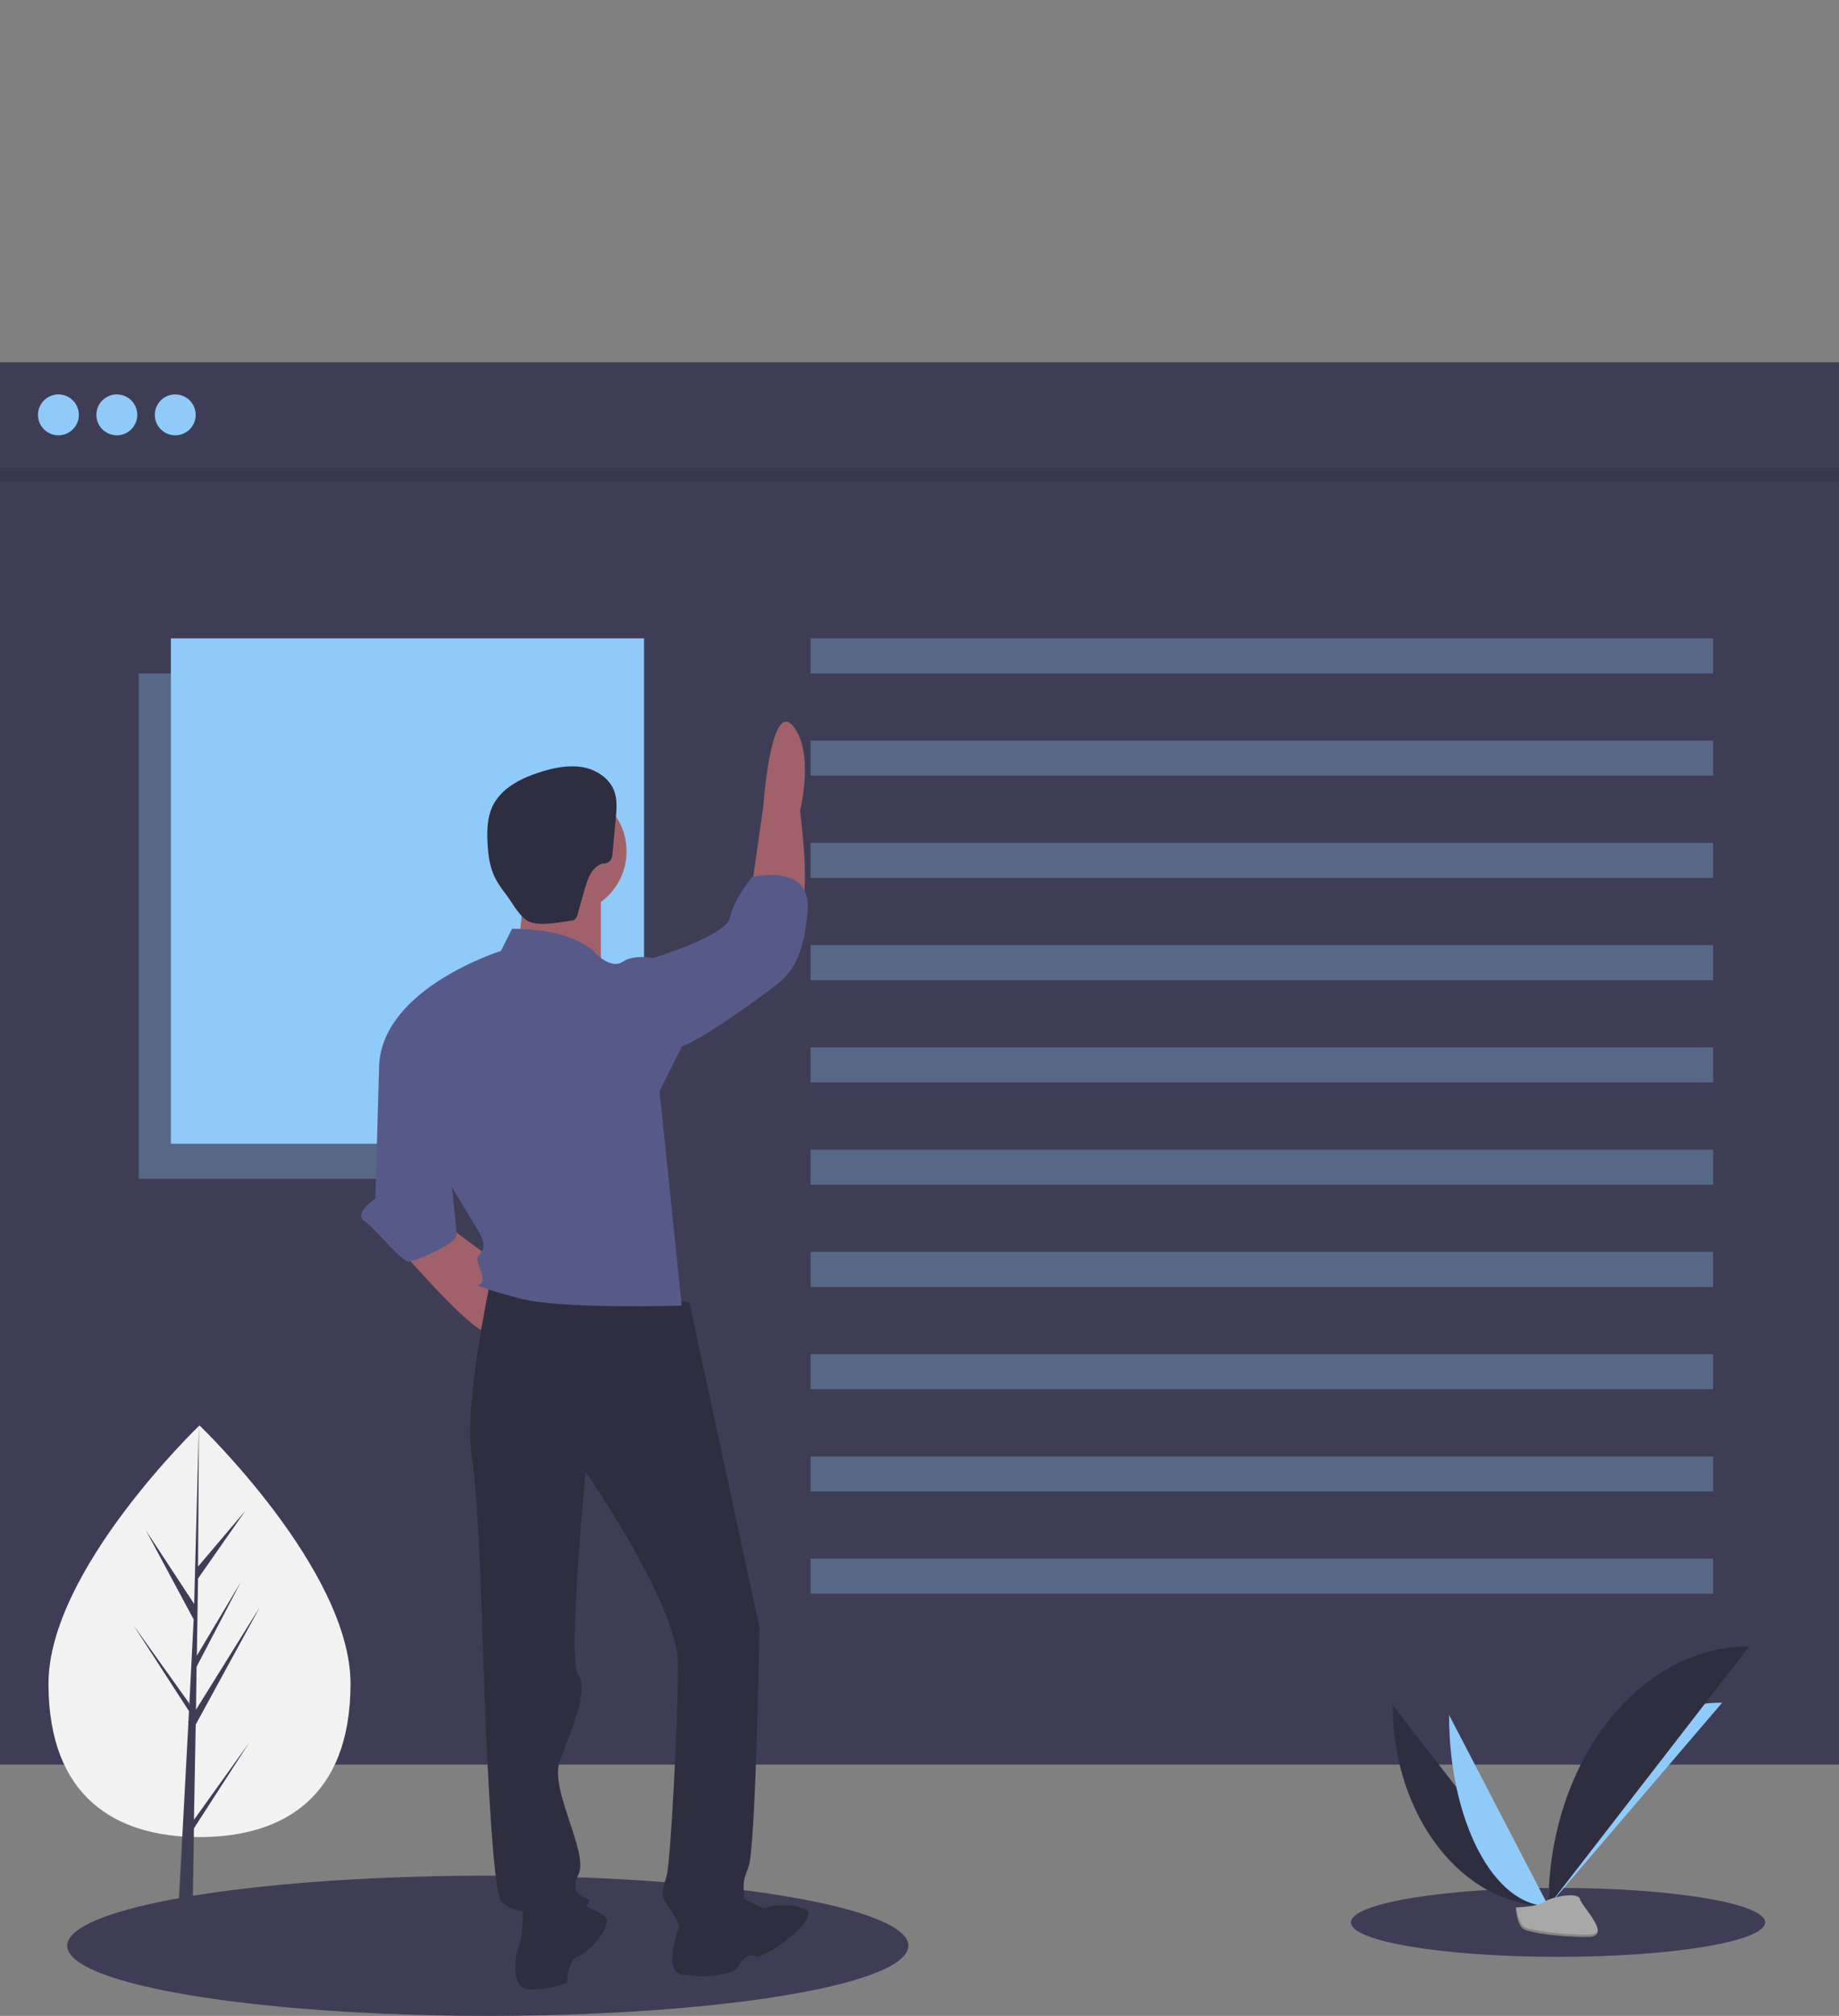 <?xml version="1.0" encoding="utf-8"?>
<!-- Generator: Adobe Illustrator 23.0.5, SVG Export Plug-In . SVG Version: 6.00 Build 0)  -->
<svg version="1.1" id="fda871d6-4a4f-49fc-88be-f761f3bd5c82"
	 xmlns="http://www.w3.org/2000/svg" xmlns:xlink="http://www.w3.org/1999/xlink" x="0px" y="0px" viewBox="0 0 629.6 690"
	 style="enable-background:new 0 0 629.6 690;" xml:space="preserve">
<rect x="0" y="0" width="629.6" height="690" fill="#808080" stroke="none"/>
<style type="text/css">
	.st0{fill:#3F3D56;}
	.st1{fill:#90CAF9;}
	.st2{fill:#F2F2F2;}
	.st3{opacity:0.1;enable-background:new    ;}
	.st4{opacity:0.3;fill:#90CAF9;enable-background:new    ;}
	.st5{fill:#A0616A;}
	.st6{fill:#2F2E41;}
	.st7{fill:#575A89;}
	.st8{fill:#A8A8A8;}
	.st9{opacity:0.2;enable-background:new    ;}
</style>
<title>online page</title>
<ellipse class="st0" cx="167" cy="666" rx="144" ry="24"/>
<ellipse class="st0" cx="533.4" cy="658" rx="70.9" ry="11.8"/>
<rect y="160" class="st0" width="629.6" height="444"/>
<rect y="124" class="st0" width="629.6" height="41"/>
<circle class="st1" cx="20" cy="142" r="7"/>
<path class="st2" d="M120,576.3c0,38.9-23.1,52.5-51.7,52.5s-51.7-13.6-51.7-52.5s51.7-88.4,51.7-88.4S120,537.4,120,576.3z"/>
<polygon class="st0" points="66.4,622.9 67,590.3 89,550 67.1,585.2 67.3,570.5 82.5,541.4 67.4,566.7 67.4,566.7 67.8,540.3 
	84,517.1 67.8,536.2 68.1,487.9 66.4,551.8 66.6,549.2 50,523.9 66.3,554.3 64.8,583.7 64.7,582.9 45.7,556.3 64.7,585.7 
	64.5,589.3 64.4,589.4 64.5,589.7 60.5,664.3 65.8,664.3 66.4,625.8 85.3,596.5 "/>
<circle class="st1" cx="40" cy="142" r="7"/>
<circle class="st1" cx="60" cy="142" r="7"/>
<rect y="160" class="st3" width="629.6" height="5"/>
<rect x="47.5" y="230.5" class="st4" width="162" height="173"/>
<rect x="58.5" y="218.5" class="st1" width="162" height="173"/>
<rect x="277.5" y="218.5" class="st4" width="309" height="12"/>
<rect x="277.5" y="253.5" class="st4" width="309" height="12"/>
<rect x="277.5" y="288.5" class="st4" width="309" height="12"/>
<rect x="277.5" y="323.5" class="st4" width="309" height="12"/>
<rect x="277.5" y="358.5" class="st4" width="309" height="12"/>
<rect x="277.5" y="393.5" class="st4" width="309" height="12"/>
<rect x="277.5" y="428.5" class="st4" width="309" height="12"/>
<rect x="277.5" y="463.5" class="st4" width="309" height="12"/>
<rect x="277.5" y="498.5" class="st4" width="309" height="12"/>
<rect x="277.5" y="533.5" class="st4" width="309" height="12"/>
<circle class="st5" cx="193" cy="291.4" r="21.5"/>
<path class="st5" d="M179.1,301.5c0,0,0,22.8-3.8,25.3s30.4,5.1,30.4,5.1v-29.1L179.1,301.5z"/>
<path class="st5" d="M137.3,428c0,0,24,27.8,29.1,27.8s10.1-19,10.1-19l-24-17.7L137.3,428z"/>
<path class="st5" d="M257.5,302.8l3.8-26.6c0,0,2.5-36.7,10.1-27.8c7.6,8.9,2.5,29.1,2.5,29.1s3.8,29.1,0,32.9
	S257.5,302.8,257.5,302.8z"/>
<path class="st6" d="M236,445.7l-68.3-6.3c0,0-8.9,41.7-6.3,58.2s3.8,63.2,3.8,63.2s2.5,84.7,6.3,89.8s16.4,3.8,20.2,6.3
	s10.1-5.1,10.1-6.3s-7.6-1.3-3.8-8.9s-10.1-29.1-6.3-39.2c3.8-10.1,10.1-24,6.3-29.1s2.5-69.6,2.5-69.6s31.6,45.5,31.6,65.8
	s-2.5,67-3.8,72.1s-2.5,6.3,0,10.1s5.1,7.6,3.8,8.9s22.8,0,22.8-7.6s-1.3-7.6,1.3-13.9S260,557,260,557L236,445.7z"/>
<path class="st7" d="M175.3,317.9l-3.8,7.6c0,0-40.5,12.6-41.7,39.2l34.1,56.9c0,0,2.5,3.8,1.3,6.3s-2.5,1.3-1.3,5.1
	s1.3,2.5,1.3,5.1s-3.8,1.3,0,2.5s-1.3,0,12.6,3.8c13.9,3.8,55.6,2.5,55.6,2.5l-7.6-73.4l7.6-15.2l-10.1-30.4c0,0-6.3-1.3-10.1,1.3
	s-8.9-2.5-8.9-2.5S198,317.9,175.3,317.9z"/>
<path class="st7" d="M217,329.3l6.3-1.3c0,0,25.3-7.6,26.6-13.9s7.6-13.9,7.6-13.9s20.2-5.1,19,11.4s-6.3,21.5-8.9,24
	s-30.4,22.8-35.4,22.8S217,329.3,217,329.3z"/>
<path class="st7" d="M132.3,359.7l-2.5,5.1l-1.3,45.5c0,0-7.6,5.1-3.8,7.6c3.8,2.5,12.6,13.9,15.2,13.9c2.5,0,16.4-6.3,16.4-8.9
	s-2.5-25.3-2.5-25.3L132.3,359.7z"/>
<path class="st6" d="M179.1,650.6c0,0,0,12.6-1.3,15.2S174,681,181.6,681c4.3,0.1,8.7-0.8,12.6-2.5c0,0,0-7.6,3.8-8.9
	s12.6-11.4,8.9-13.9s-11.4-5.1-11.4-5.1H179.1z"/>
<path class="st6" d="M233.5,656.9c0,0-7.6,17.7,0,19s17.7,0,19-2.5s3.8-5.1,6.3-3.8s24-13.9,16.4-16.4c-4.5-1.5-9.4-1.5-13.9,0
	l-7.6-3.8L233.5,656.9z"/>
<path class="st6" d="M195.7,315.1c0.4,0,0.7-0.1,1-0.3c0.5-0.4,0.9-1,1-1.7l2.6-9.2c1-3.5,2.6-7.5,6.1-8.3c0.7,0,1.5-0.2,2.1-0.6
	c0.8-0.7,1.2-1.8,1.2-2.9l1.1-11.8c0.3-3.2,0.6-6.5-0.5-9.5c-1.6-4.4-6.2-7.4-10.8-8.2c-4.7-0.8-9.5,0.1-14,1.5
	c-6.9,2.1-14,5.6-17,12.1c-1.7,3.8-1.8,8.1-1.6,12.3c0.2,4.3,0.8,8.6,2.8,12.4c1.1,2,2.4,3.8,3.8,5.6c2.1,2.8,4.8,8.2,8.3,9.2
	C185.7,317,191.7,315.6,195.7,315.1z"/>
<path class="st6" d="M476.8,583.6c0,38,23.9,68.8,53.3,68.8"/>
<path class="st1" d="M530.1,652.4c0-38.5,26.6-69.6,59.5-69.6"/>
<path class="st1" d="M496.1,587c0,36.1,15.2,65.4,34,65.4"/>
<path class="st6" d="M530.1,652.4c0-49.1,30.8-88.9,68.8-88.9"/>
<path class="st8" d="M518.9,652.9c0,0,7.6-0.2,9.8-1.9s11.6-3.6,12.2-1s11.4,12.9,2.8,13s-19.8-1.3-22.1-2.7
	S518.9,652.9,518.9,652.9z"/>
<path class="st9" d="M543.9,662.2c-8.5,0.1-19.8-1.3-22.1-2.7c-1.7-1.1-2.4-4.8-2.7-6.6c-0.2,0-0.3,0-0.3,0s0.5,6.1,2.8,7.5
	s13.6,2.8,22.1,2.7c2.5,0,3.3-0.9,3.3-2.2C546.7,661.7,545.7,662.1,543.9,662.2z"/>
</svg>
